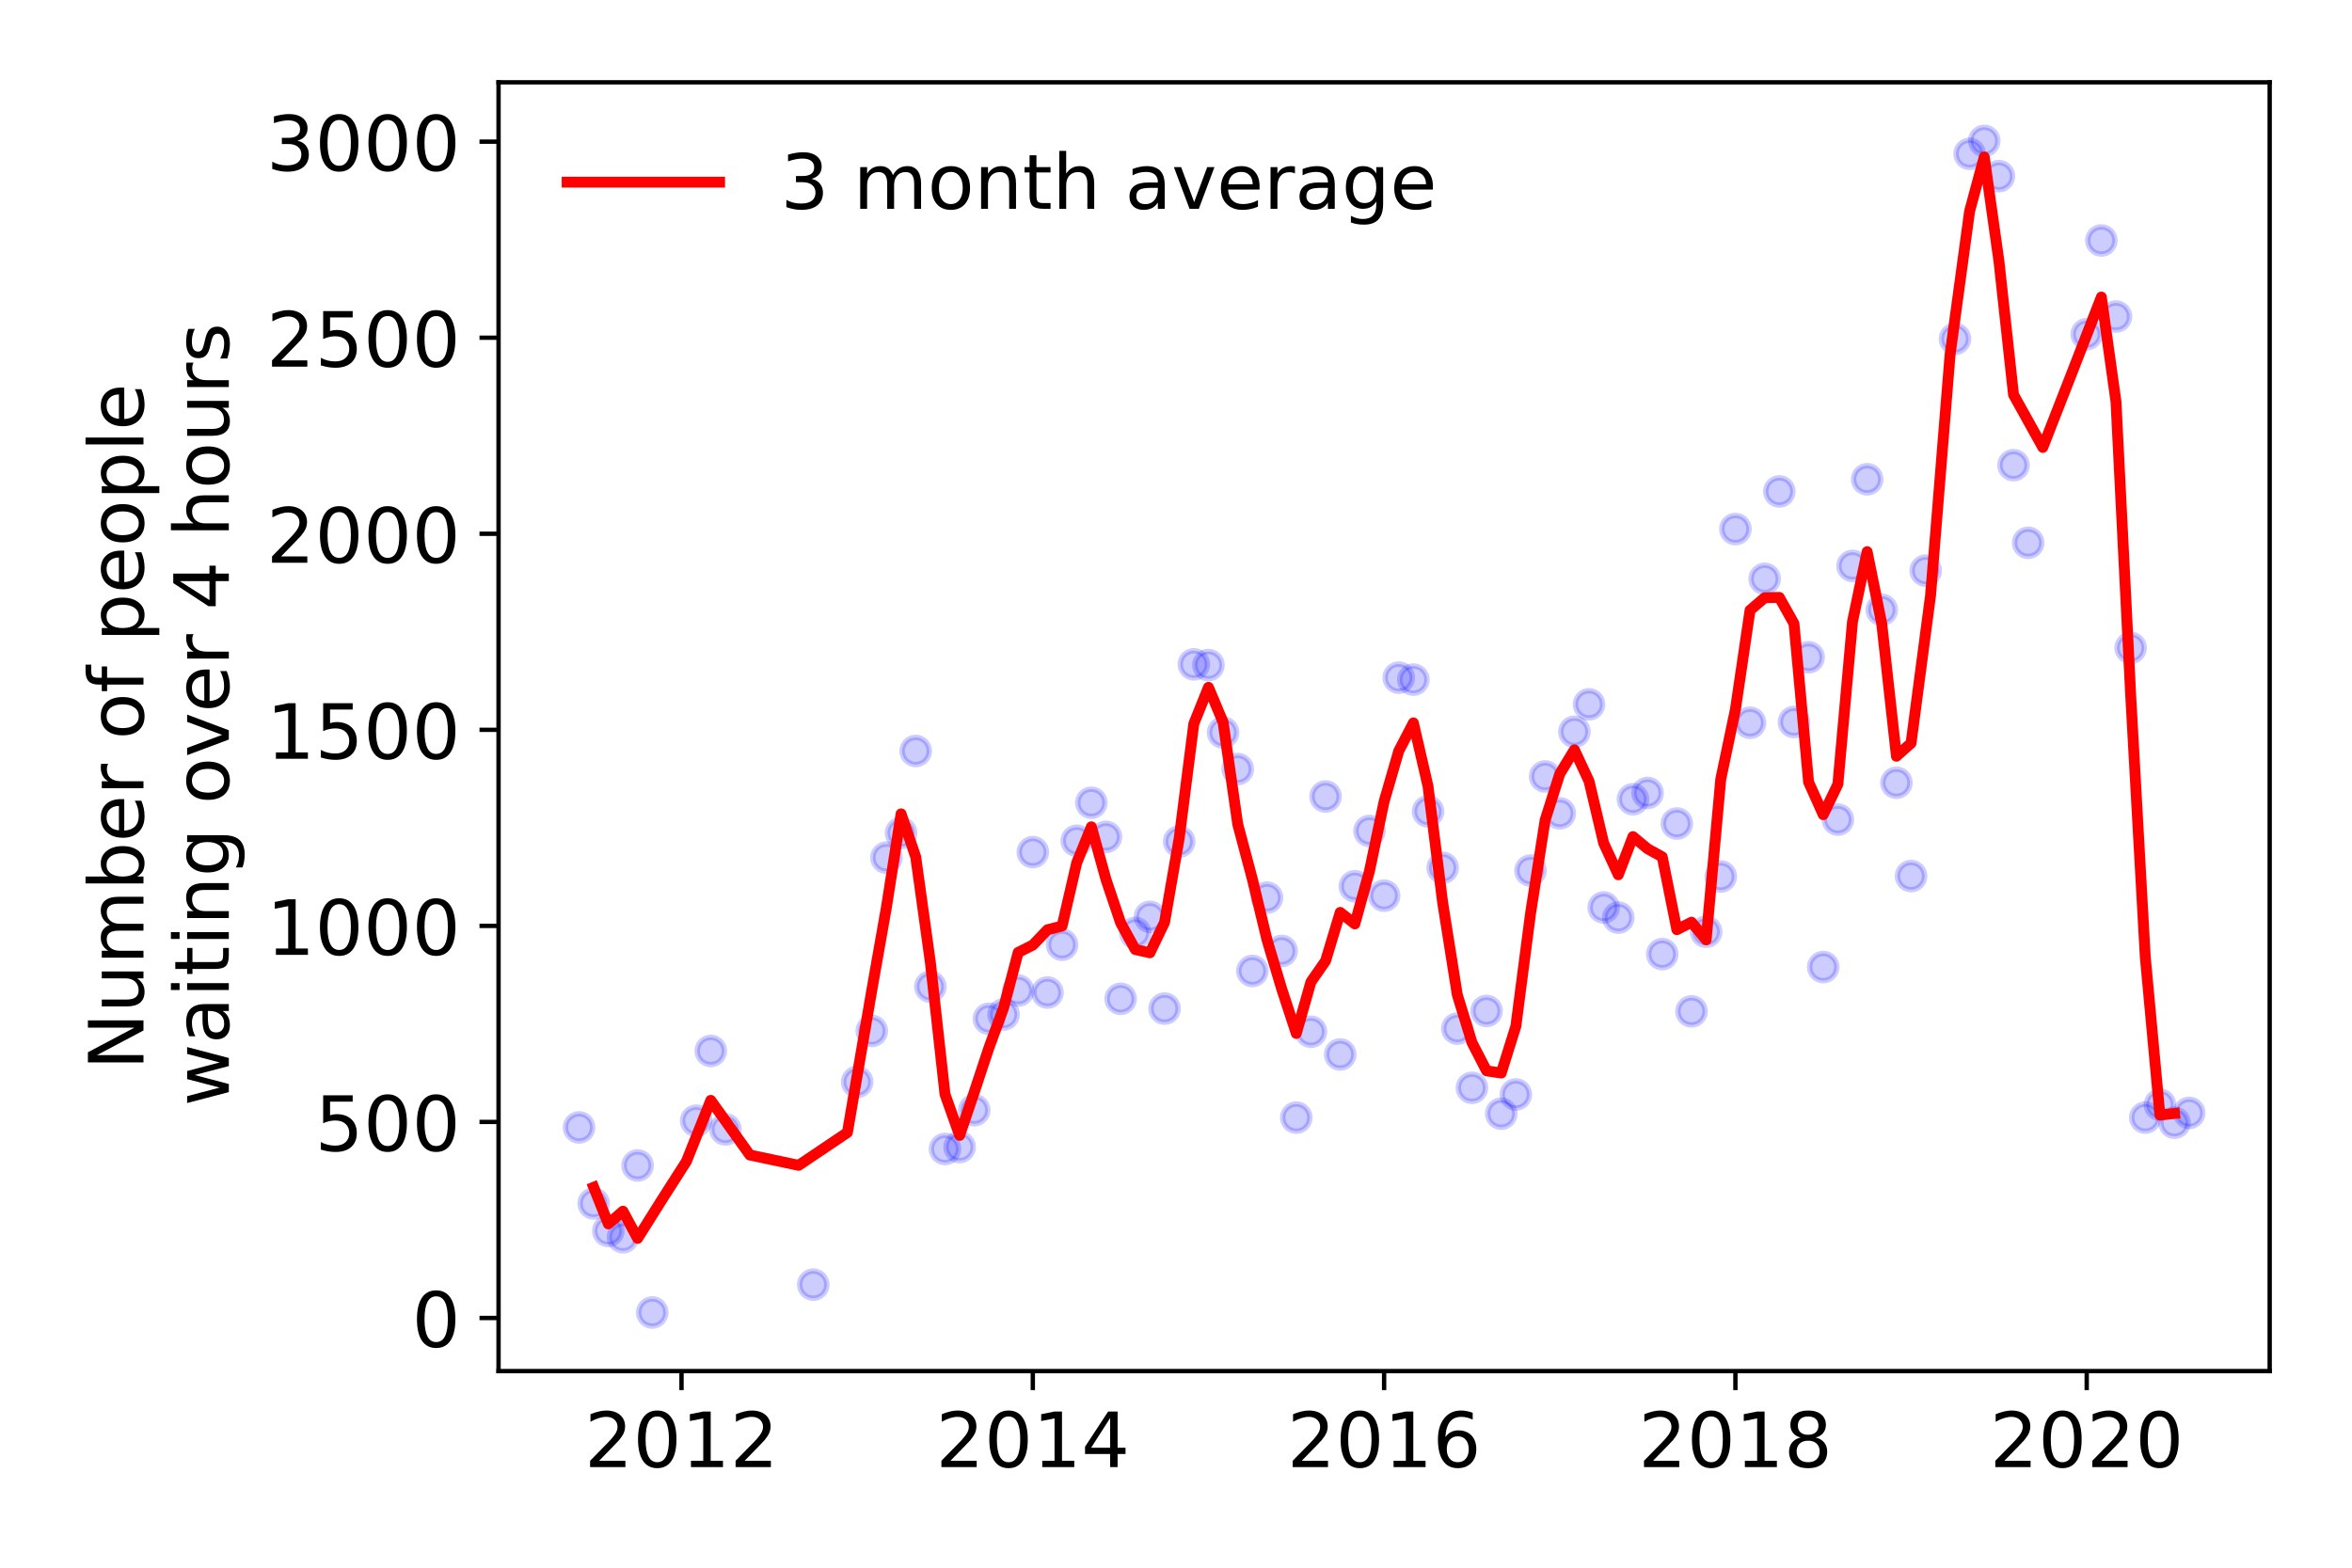 <?xml version="1.0" encoding="utf-8" standalone="no"?>
<!DOCTYPE svg PUBLIC "-//W3C//DTD SVG 1.1//EN"
  "http://www.w3.org/Graphics/SVG/1.1/DTD/svg11.dtd">
<!-- Created with matplotlib (https://matplotlib.org/) -->
<svg height="288pt" version="1.1" viewBox="0 0 432 288" width="432pt" xmlns="http://www.w3.org/2000/svg" xmlns:xlink="http://www.w3.org/1999/xlink">
 <defs>
  <style type="text/css">
*{stroke-linecap:butt;stroke-linejoin:round;}
  </style>
 </defs>
 <g id="figure_1">
  <g id="patch_1">
   <path d="M 0 288 
L 432 288 
L 432 0 
L 0 0 
z
" style="fill:#ffffff;"/>
  </g>
  <g id="axes_1">
   <g id="patch_2">
    <path d="M 91.57 251.88 
L 416.88 251.88 
L 416.88 15.12 
L 91.57 15.12 
z
" style="fill:#ffffff;"/>
   </g>
   <g id="matplotlib.axis_1">
    <g id="xtick_1">
     <g id="line2d_1">
      <defs>
       <path d="M 0 0 
L 0 3.5 
" id="m848bb98622" style="stroke:#000000;stroke-width:0.8;"/>
      </defs>
      <g>
       <use style="stroke:#000000;stroke-width:0.8;" x="125.176" xlink:href="#m848bb98622" y="251.88"/>
      </g>
     </g>
     <g id="text_1">
      <!-- 2012 -->
      <defs>
       <path d="M 19.188 8.297 
L 53.609 8.297 
L 53.609 0 
L 7.328 0 
L 7.328 8.297 
Q 12.938 14.109 22.625 23.891 
Q 32.328 33.688 34.812 36.531 
Q 39.547 41.844 41.422 45.531 
Q 43.312 49.219 43.312 52.781 
Q 43.312 58.594 39.234 62.25 
Q 35.156 65.922 28.609 65.922 
Q 23.969 65.922 18.812 64.312 
Q 13.672 62.703 7.812 59.422 
L 7.812 69.391 
Q 13.766 71.781 18.938 73 
Q 24.125 74.219 28.422 74.219 
Q 39.75 74.219 46.484 68.547 
Q 53.219 62.891 53.219 53.422 
Q 53.219 48.922 51.531 44.891 
Q 49.859 40.875 45.406 35.406 
Q 44.188 33.984 37.641 27.219 
Q 31.109 20.453 19.188 8.297 
z
" id="DejaVuSans-50"/>
       <path d="M 31.781 66.406 
Q 24.172 66.406 20.328 58.906 
Q 16.5 51.422 16.5 36.375 
Q 16.5 21.391 20.328 13.891 
Q 24.172 6.391 31.781 6.391 
Q 39.453 6.391 43.281 13.891 
Q 47.125 21.391 47.125 36.375 
Q 47.125 51.422 43.281 58.906 
Q 39.453 66.406 31.781 66.406 
z
M 31.781 74.219 
Q 44.047 74.219 50.516 64.516 
Q 56.984 54.828 56.984 36.375 
Q 56.984 17.969 50.516 8.266 
Q 44.047 -1.422 31.781 -1.422 
Q 19.531 -1.422 13.062 8.266 
Q 6.594 17.969 6.594 36.375 
Q 6.594 54.828 13.062 64.516 
Q 19.531 74.219 31.781 74.219 
z
" id="DejaVuSans-48"/>
       <path d="M 12.406 8.297 
L 28.516 8.297 
L 28.516 63.922 
L 10.984 60.406 
L 10.984 69.391 
L 28.422 72.906 
L 38.281 72.906 
L 38.281 8.297 
L 54.391 8.297 
L 54.391 0 
L 12.406 0 
z
" id="DejaVuSans-49"/>
      </defs>
      <g transform="translate(107.361 269.518)scale(0.14 -0.14)">
       <use xlink:href="#DejaVuSans-50"/>
       <use x="63.623" xlink:href="#DejaVuSans-48"/>
       <use x="127.246" xlink:href="#DejaVuSans-49"/>
       <use x="190.869" xlink:href="#DejaVuSans-50"/>
      </g>
     </g>
    </g>
    <g id="xtick_2">
     <g id="line2d_2">
      <g>
       <use style="stroke:#000000;stroke-width:0.8;" x="189.701" xlink:href="#m848bb98622" y="251.88"/>
      </g>
     </g>
     <g id="text_2">
      <!-- 2014 -->
      <defs>
       <path d="M 37.797 64.312 
L 12.891 25.391 
L 37.797 25.391 
z
M 35.203 72.906 
L 47.609 72.906 
L 47.609 25.391 
L 58.016 25.391 
L 58.016 17.188 
L 47.609 17.188 
L 47.609 0 
L 37.797 0 
L 37.797 17.188 
L 4.891 17.188 
L 4.891 26.703 
z
" id="DejaVuSans-52"/>
      </defs>
      <g transform="translate(171.886 269.518)scale(0.14 -0.14)">
       <use xlink:href="#DejaVuSans-50"/>
       <use x="63.623" xlink:href="#DejaVuSans-48"/>
       <use x="127.246" xlink:href="#DejaVuSans-49"/>
       <use x="190.869" xlink:href="#DejaVuSans-52"/>
      </g>
     </g>
    </g>
    <g id="xtick_3">
     <g id="line2d_3">
      <g>
       <use style="stroke:#000000;stroke-width:0.8;" x="254.225" xlink:href="#m848bb98622" y="251.88"/>
      </g>
     </g>
     <g id="text_3">
      <!-- 2016 -->
      <defs>
       <path d="M 33.016 40.375 
Q 26.375 40.375 22.484 35.828 
Q 18.609 31.297 18.609 23.391 
Q 18.609 15.531 22.484 10.953 
Q 26.375 6.391 33.016 6.391 
Q 39.656 6.391 43.531 10.953 
Q 47.406 15.531 47.406 23.391 
Q 47.406 31.297 43.531 35.828 
Q 39.656 40.375 33.016 40.375 
z
M 52.594 71.297 
L 52.594 62.312 
Q 48.875 64.062 45.094 64.984 
Q 41.312 65.922 37.594 65.922 
Q 27.828 65.922 22.672 59.328 
Q 17.531 52.734 16.797 39.406 
Q 19.672 43.656 24.016 45.922 
Q 28.375 48.188 33.594 48.188 
Q 44.578 48.188 50.953 41.516 
Q 57.328 34.859 57.328 23.391 
Q 57.328 12.156 50.688 5.359 
Q 44.047 -1.422 33.016 -1.422 
Q 20.359 -1.422 13.672 8.266 
Q 6.984 17.969 6.984 36.375 
Q 6.984 53.656 15.188 63.938 
Q 23.391 74.219 37.203 74.219 
Q 40.922 74.219 44.703 73.484 
Q 48.484 72.75 52.594 71.297 
z
" id="DejaVuSans-54"/>
      </defs>
      <g transform="translate(236.41 269.518)scale(0.14 -0.14)">
       <use xlink:href="#DejaVuSans-50"/>
       <use x="63.623" xlink:href="#DejaVuSans-48"/>
       <use x="127.246" xlink:href="#DejaVuSans-49"/>
       <use x="190.869" xlink:href="#DejaVuSans-54"/>
      </g>
     </g>
    </g>
    <g id="xtick_4">
     <g id="line2d_4">
      <g>
       <use style="stroke:#000000;stroke-width:0.8;" x="318.749" xlink:href="#m848bb98622" y="251.88"/>
      </g>
     </g>
     <g id="text_4">
      <!-- 2018 -->
      <defs>
       <path d="M 31.781 34.625 
Q 24.75 34.625 20.719 30.859 
Q 16.703 27.094 16.703 20.516 
Q 16.703 13.922 20.719 10.156 
Q 24.75 6.391 31.781 6.391 
Q 38.812 6.391 42.859 10.172 
Q 46.922 13.969 46.922 20.516 
Q 46.922 27.094 42.891 30.859 
Q 38.875 34.625 31.781 34.625 
z
M 21.922 38.812 
Q 15.578 40.375 12.031 44.719 
Q 8.5 49.078 8.5 55.328 
Q 8.5 64.062 14.719 69.141 
Q 20.953 74.219 31.781 74.219 
Q 42.672 74.219 48.875 69.141 
Q 55.078 64.062 55.078 55.328 
Q 55.078 49.078 51.531 44.719 
Q 48 40.375 41.703 38.812 
Q 48.828 37.156 52.797 32.312 
Q 56.781 27.484 56.781 20.516 
Q 56.781 9.906 50.312 4.234 
Q 43.844 -1.422 31.781 -1.422 
Q 19.734 -1.422 13.25 4.234 
Q 6.781 9.906 6.781 20.516 
Q 6.781 27.484 10.781 32.312 
Q 14.797 37.156 21.922 38.812 
z
M 18.312 54.391 
Q 18.312 48.734 21.844 45.562 
Q 25.391 42.391 31.781 42.391 
Q 38.141 42.391 41.719 45.562 
Q 45.312 48.734 45.312 54.391 
Q 45.312 60.062 41.719 63.234 
Q 38.141 66.406 31.781 66.406 
Q 25.391 66.406 21.844 63.234 
Q 18.312 60.062 18.312 54.391 
z
" id="DejaVuSans-56"/>
      </defs>
      <g transform="translate(300.934 269.518)scale(0.14 -0.14)">
       <use xlink:href="#DejaVuSans-50"/>
       <use x="63.623" xlink:href="#DejaVuSans-48"/>
       <use x="127.246" xlink:href="#DejaVuSans-49"/>
       <use x="190.869" xlink:href="#DejaVuSans-56"/>
      </g>
     </g>
    </g>
    <g id="xtick_5">
     <g id="line2d_5">
      <g>
       <use style="stroke:#000000;stroke-width:0.8;" x="383.274" xlink:href="#m848bb98622" y="251.88"/>
      </g>
     </g>
     <g id="text_5">
      <!-- 2020 -->
      <g transform="translate(365.459 269.518)scale(0.14 -0.14)">
       <use xlink:href="#DejaVuSans-50"/>
       <use x="63.623" xlink:href="#DejaVuSans-48"/>
       <use x="127.246" xlink:href="#DejaVuSans-50"/>
       <use x="190.869" xlink:href="#DejaVuSans-48"/>
      </g>
     </g>
    </g>
   </g>
   <g id="matplotlib.axis_2">
    <g id="ytick_1">
     <g id="line2d_6">
      <defs>
       <path d="M 0 0 
L -3.5 0 
" id="m077142b31d" style="stroke:#000000;stroke-width:0.8;"/>
      </defs>
      <g>
       <use style="stroke:#000000;stroke-width:0.8;" x="91.57" xlink:href="#m077142b31d" y="242.127"/>
      </g>
     </g>
     <g id="text_6">
      <!-- 0 -->
      <g transform="translate(75.662 247.446)scale(0.14 -0.14)">
       <use xlink:href="#DejaVuSans-48"/>
      </g>
     </g>
    </g>
    <g id="ytick_2">
     <g id="line2d_7">
      <g>
       <use style="stroke:#000000;stroke-width:0.8;" x="91.57" xlink:href="#m077142b31d" y="206.11"/>
      </g>
     </g>
     <g id="text_7">
      <!-- 500 -->
      <defs>
       <path d="M 10.797 72.906 
L 49.516 72.906 
L 49.516 64.594 
L 19.828 64.594 
L 19.828 46.734 
Q 21.969 47.469 24.109 47.828 
Q 26.266 48.188 28.422 48.188 
Q 40.625 48.188 47.75 41.5 
Q 54.891 34.812 54.891 23.391 
Q 54.891 11.625 47.562 5.094 
Q 40.234 -1.422 26.906 -1.422 
Q 22.312 -1.422 17.547 -0.641 
Q 12.797 0.141 7.719 1.703 
L 7.719 11.625 
Q 12.109 9.234 16.797 8.062 
Q 21.484 6.891 26.703 6.891 
Q 35.156 6.891 40.078 11.328 
Q 45.016 15.766 45.016 23.391 
Q 45.016 31 40.078 35.438 
Q 35.156 39.891 26.703 39.891 
Q 22.75 39.891 18.812 39.016 
Q 14.891 38.141 10.797 36.281 
z
" id="DejaVuSans-53"/>
      </defs>
      <g transform="translate(57.847 211.429)scale(0.14 -0.14)">
       <use xlink:href="#DejaVuSans-53"/>
       <use x="63.623" xlink:href="#DejaVuSans-48"/>
       <use x="127.246" xlink:href="#DejaVuSans-48"/>
      </g>
     </g>
    </g>
    <g id="ytick_3">
     <g id="line2d_8">
      <g>
       <use style="stroke:#000000;stroke-width:0.8;" x="91.57" xlink:href="#m077142b31d" y="170.093"/>
      </g>
     </g>
     <g id="text_8">
      <!-- 1000 -->
      <g transform="translate(48.94 175.412)scale(0.14 -0.14)">
       <use xlink:href="#DejaVuSans-49"/>
       <use x="63.623" xlink:href="#DejaVuSans-48"/>
       <use x="127.246" xlink:href="#DejaVuSans-48"/>
       <use x="190.869" xlink:href="#DejaVuSans-48"/>
      </g>
     </g>
    </g>
    <g id="ytick_4">
     <g id="line2d_9">
      <g>
       <use style="stroke:#000000;stroke-width:0.8;" x="91.57" xlink:href="#m077142b31d" y="134.076"/>
      </g>
     </g>
     <g id="text_9">
      <!-- 1500 -->
      <g transform="translate(48.94 139.395)scale(0.14 -0.14)">
       <use xlink:href="#DejaVuSans-49"/>
       <use x="63.623" xlink:href="#DejaVuSans-53"/>
       <use x="127.246" xlink:href="#DejaVuSans-48"/>
       <use x="190.869" xlink:href="#DejaVuSans-48"/>
      </g>
     </g>
    </g>
    <g id="ytick_5">
     <g id="line2d_10">
      <g>
       <use style="stroke:#000000;stroke-width:0.8;" x="91.57" xlink:href="#m077142b31d" y="98.059"/>
      </g>
     </g>
     <g id="text_10">
      <!-- 2000 -->
      <g transform="translate(48.94 103.378)scale(0.14 -0.14)">
       <use xlink:href="#DejaVuSans-50"/>
       <use x="63.623" xlink:href="#DejaVuSans-48"/>
       <use x="127.246" xlink:href="#DejaVuSans-48"/>
       <use x="190.869" xlink:href="#DejaVuSans-48"/>
      </g>
     </g>
    </g>
    <g id="ytick_6">
     <g id="line2d_11">
      <g>
       <use style="stroke:#000000;stroke-width:0.8;" x="91.57" xlink:href="#m077142b31d" y="62.043"/>
      </g>
     </g>
     <g id="text_11">
      <!-- 2500 -->
      <g transform="translate(48.94 67.362)scale(0.14 -0.14)">
       <use xlink:href="#DejaVuSans-50"/>
       <use x="63.623" xlink:href="#DejaVuSans-53"/>
       <use x="127.246" xlink:href="#DejaVuSans-48"/>
       <use x="190.869" xlink:href="#DejaVuSans-48"/>
      </g>
     </g>
    </g>
    <g id="ytick_7">
     <g id="line2d_12">
      <g>
       <use style="stroke:#000000;stroke-width:0.8;" x="91.57" xlink:href="#m077142b31d" y="26.026"/>
      </g>
     </g>
     <g id="text_12">
      <!-- 3000 -->
      <defs>
       <path d="M 40.578 39.312 
Q 47.656 37.797 51.625 33 
Q 55.609 28.219 55.609 21.188 
Q 55.609 10.406 48.188 4.484 
Q 40.766 -1.422 27.094 -1.422 
Q 22.516 -1.422 17.656 -0.516 
Q 12.797 0.391 7.625 2.203 
L 7.625 11.719 
Q 11.719 9.328 16.594 8.109 
Q 21.484 6.891 26.812 6.891 
Q 36.078 6.891 40.938 10.547 
Q 45.797 14.203 45.797 21.188 
Q 45.797 27.641 41.281 31.266 
Q 36.766 34.906 28.719 34.906 
L 20.219 34.906 
L 20.219 43.016 
L 29.109 43.016 
Q 36.375 43.016 40.234 45.922 
Q 44.094 48.828 44.094 54.297 
Q 44.094 59.906 40.109 62.906 
Q 36.141 65.922 28.719 65.922 
Q 24.656 65.922 20.016 65.031 
Q 15.375 64.156 9.812 62.312 
L 9.812 71.094 
Q 15.438 72.656 20.344 73.438 
Q 25.25 74.219 29.594 74.219 
Q 40.828 74.219 47.359 69.109 
Q 53.906 64.016 53.906 55.328 
Q 53.906 49.266 50.438 45.094 
Q 46.969 40.922 40.578 39.312 
z
" id="DejaVuSans-51"/>
      </defs>
      <g transform="translate(48.94 31.345)scale(0.14 -0.14)">
       <use xlink:href="#DejaVuSans-51"/>
       <use x="63.623" xlink:href="#DejaVuSans-48"/>
       <use x="127.246" xlink:href="#DejaVuSans-48"/>
       <use x="190.869" xlink:href="#DejaVuSans-48"/>
      </g>
     </g>
    </g>
    <g id="text_13">
     <!-- Number of people -->
     <defs>
      <path d="M 9.812 72.906 
L 23.094 72.906 
L 55.422 11.922 
L 55.422 72.906 
L 64.984 72.906 
L 64.984 0 
L 51.703 0 
L 19.391 60.984 
L 19.391 0 
L 9.812 0 
z
" id="DejaVuSans-78"/>
      <path d="M 8.5 21.578 
L 8.5 54.688 
L 17.484 54.688 
L 17.484 21.922 
Q 17.484 14.156 20.5 10.266 
Q 23.531 6.391 29.594 6.391 
Q 36.859 6.391 41.078 11.031 
Q 45.312 15.672 45.312 23.688 
L 45.312 54.688 
L 54.297 54.688 
L 54.297 0 
L 45.312 0 
L 45.312 8.406 
Q 42.047 3.422 37.719 1 
Q 33.406 -1.422 27.688 -1.422 
Q 18.266 -1.422 13.375 4.438 
Q 8.5 10.297 8.5 21.578 
z
M 31.109 56 
z
" id="DejaVuSans-117"/>
      <path d="M 52 44.188 
Q 55.375 50.25 60.062 53.125 
Q 64.75 56 71.094 56 
Q 79.641 56 84.281 50.016 
Q 88.922 44.047 88.922 33.016 
L 88.922 0 
L 79.891 0 
L 79.891 32.719 
Q 79.891 40.578 77.094 44.375 
Q 74.312 48.188 68.609 48.188 
Q 61.625 48.188 57.562 43.547 
Q 53.516 38.922 53.516 30.906 
L 53.516 0 
L 44.484 0 
L 44.484 32.719 
Q 44.484 40.625 41.703 44.406 
Q 38.922 48.188 33.109 48.188 
Q 26.219 48.188 22.156 43.531 
Q 18.109 38.875 18.109 30.906 
L 18.109 0 
L 9.078 0 
L 9.078 54.688 
L 18.109 54.688 
L 18.109 46.188 
Q 21.188 51.219 25.484 53.609 
Q 29.781 56 35.688 56 
Q 41.656 56 45.828 52.969 
Q 50 49.953 52 44.188 
z
" id="DejaVuSans-109"/>
      <path d="M 48.688 27.297 
Q 48.688 37.203 44.609 42.844 
Q 40.531 48.484 33.406 48.484 
Q 26.266 48.484 22.188 42.844 
Q 18.109 37.203 18.109 27.297 
Q 18.109 17.391 22.188 11.75 
Q 26.266 6.109 33.406 6.109 
Q 40.531 6.109 44.609 11.75 
Q 48.688 17.391 48.688 27.297 
z
M 18.109 46.391 
Q 20.953 51.266 25.266 53.625 
Q 29.594 56 35.594 56 
Q 45.562 56 51.781 48.094 
Q 58.016 40.188 58.016 27.297 
Q 58.016 14.406 51.781 6.484 
Q 45.562 -1.422 35.594 -1.422 
Q 29.594 -1.422 25.266 0.953 
Q 20.953 3.328 18.109 8.203 
L 18.109 0 
L 9.078 0 
L 9.078 75.984 
L 18.109 75.984 
z
" id="DejaVuSans-98"/>
      <path d="M 56.203 29.594 
L 56.203 25.203 
L 14.891 25.203 
Q 15.484 15.922 20.484 11.062 
Q 25.484 6.203 34.422 6.203 
Q 39.594 6.203 44.453 7.469 
Q 49.312 8.734 54.109 11.281 
L 54.109 2.781 
Q 49.266 0.734 44.188 -0.344 
Q 39.109 -1.422 33.891 -1.422 
Q 20.797 -1.422 13.156 6.188 
Q 5.516 13.812 5.516 26.812 
Q 5.516 40.234 12.766 48.109 
Q 20.016 56 32.328 56 
Q 43.359 56 49.781 48.891 
Q 56.203 41.797 56.203 29.594 
z
M 47.219 32.234 
Q 47.125 39.594 43.094 43.984 
Q 39.062 48.391 32.422 48.391 
Q 24.906 48.391 20.391 44.141 
Q 15.875 39.891 15.188 32.172 
z
" id="DejaVuSans-101"/>
      <path d="M 41.109 46.297 
Q 39.594 47.172 37.812 47.578 
Q 36.031 48 33.891 48 
Q 26.266 48 22.188 43.047 
Q 18.109 38.094 18.109 28.812 
L 18.109 0 
L 9.078 0 
L 9.078 54.688 
L 18.109 54.688 
L 18.109 46.188 
Q 20.953 51.172 25.484 53.578 
Q 30.031 56 36.531 56 
Q 37.453 56 38.578 55.875 
Q 39.703 55.766 41.062 55.516 
z
" id="DejaVuSans-114"/>
      <path id="DejaVuSans-32"/>
      <path d="M 30.609 48.391 
Q 23.391 48.391 19.188 42.75 
Q 14.984 37.109 14.984 27.297 
Q 14.984 17.484 19.156 11.844 
Q 23.344 6.203 30.609 6.203 
Q 37.797 6.203 41.984 11.859 
Q 46.188 17.531 46.188 27.297 
Q 46.188 37.016 41.984 42.703 
Q 37.797 48.391 30.609 48.391 
z
M 30.609 56 
Q 42.328 56 49.016 48.375 
Q 55.719 40.766 55.719 27.297 
Q 55.719 13.875 49.016 6.219 
Q 42.328 -1.422 30.609 -1.422 
Q 18.844 -1.422 12.172 6.219 
Q 5.516 13.875 5.516 27.297 
Q 5.516 40.766 12.172 48.375 
Q 18.844 56 30.609 56 
z
" id="DejaVuSans-111"/>
      <path d="M 37.109 75.984 
L 37.109 68.5 
L 28.516 68.5 
Q 23.688 68.5 21.797 66.547 
Q 19.922 64.594 19.922 59.516 
L 19.922 54.688 
L 34.719 54.688 
L 34.719 47.703 
L 19.922 47.703 
L 19.922 0 
L 10.891 0 
L 10.891 47.703 
L 2.297 47.703 
L 2.297 54.688 
L 10.891 54.688 
L 10.891 58.5 
Q 10.891 67.625 15.141 71.797 
Q 19.391 75.984 28.609 75.984 
z
" id="DejaVuSans-102"/>
      <path d="M 18.109 8.203 
L 18.109 -20.797 
L 9.078 -20.797 
L 9.078 54.688 
L 18.109 54.688 
L 18.109 46.391 
Q 20.953 51.266 25.266 53.625 
Q 29.594 56 35.594 56 
Q 45.562 56 51.781 48.094 
Q 58.016 40.188 58.016 27.297 
Q 58.016 14.406 51.781 6.484 
Q 45.562 -1.422 35.594 -1.422 
Q 29.594 -1.422 25.266 0.953 
Q 20.953 3.328 18.109 8.203 
z
M 48.688 27.297 
Q 48.688 37.203 44.609 42.844 
Q 40.531 48.484 33.406 48.484 
Q 26.266 48.484 22.188 42.844 
Q 18.109 37.203 18.109 27.297 
Q 18.109 17.391 22.188 11.75 
Q 26.266 6.109 33.406 6.109 
Q 40.531 6.109 44.609 11.75 
Q 48.688 17.391 48.688 27.297 
z
" id="DejaVuSans-112"/>
      <path d="M 9.422 75.984 
L 18.406 75.984 
L 18.406 0 
L 9.422 0 
z
" id="DejaVuSans-108"/>
     </defs>
     <g transform="translate(26.352 196.547)rotate(-90)scale(0.14 -0.14)">
      <use xlink:href="#DejaVuSans-78"/>
      <use x="74.805" xlink:href="#DejaVuSans-117"/>
      <use x="138.184" xlink:href="#DejaVuSans-109"/>
      <use x="235.596" xlink:href="#DejaVuSans-98"/>
      <use x="299.072" xlink:href="#DejaVuSans-101"/>
      <use x="360.596" xlink:href="#DejaVuSans-114"/>
      <use x="401.709" xlink:href="#DejaVuSans-32"/>
      <use x="433.496" xlink:href="#DejaVuSans-111"/>
      <use x="494.678" xlink:href="#DejaVuSans-102"/>
      <use x="529.883" xlink:href="#DejaVuSans-32"/>
      <use x="561.67" xlink:href="#DejaVuSans-112"/>
      <use x="625.146" xlink:href="#DejaVuSans-101"/>
      <use x="686.67" xlink:href="#DejaVuSans-111"/>
      <use x="747.852" xlink:href="#DejaVuSans-112"/>
      <use x="811.328" xlink:href="#DejaVuSans-108"/>
      <use x="839.111" xlink:href="#DejaVuSans-101"/>
     </g>
     <!--  waiting over 4 hours -->
     <defs>
      <path d="M 4.203 54.688 
L 13.188 54.688 
L 24.422 12.016 
L 35.594 54.688 
L 46.188 54.688 
L 57.422 12.016 
L 68.609 54.688 
L 77.594 54.688 
L 63.281 0 
L 52.688 0 
L 40.922 44.828 
L 29.109 0 
L 18.5 0 
z
" id="DejaVuSans-119"/>
      <path d="M 34.281 27.484 
Q 23.391 27.484 19.188 25 
Q 14.984 22.516 14.984 16.5 
Q 14.984 11.719 18.141 8.906 
Q 21.297 6.109 26.703 6.109 
Q 34.188 6.109 38.703 11.406 
Q 43.219 16.703 43.219 25.484 
L 43.219 27.484 
z
M 52.203 31.203 
L 52.203 0 
L 43.219 0 
L 43.219 8.297 
Q 40.141 3.328 35.547 0.953 
Q 30.953 -1.422 24.312 -1.422 
Q 15.922 -1.422 10.953 3.297 
Q 6 8.016 6 15.922 
Q 6 25.141 12.172 29.828 
Q 18.359 34.516 30.609 34.516 
L 43.219 34.516 
L 43.219 35.406 
Q 43.219 41.609 39.141 45 
Q 35.062 48.391 27.688 48.391 
Q 23 48.391 18.547 47.266 
Q 14.109 46.141 10.016 43.891 
L 10.016 52.203 
Q 14.938 54.109 19.578 55.047 
Q 24.219 56 28.609 56 
Q 40.484 56 46.344 49.844 
Q 52.203 43.703 52.203 31.203 
z
" id="DejaVuSans-97"/>
      <path d="M 9.422 54.688 
L 18.406 54.688 
L 18.406 0 
L 9.422 0 
z
M 9.422 75.984 
L 18.406 75.984 
L 18.406 64.594 
L 9.422 64.594 
z
" id="DejaVuSans-105"/>
      <path d="M 18.312 70.219 
L 18.312 54.688 
L 36.812 54.688 
L 36.812 47.703 
L 18.312 47.703 
L 18.312 18.016 
Q 18.312 11.328 20.141 9.422 
Q 21.969 7.516 27.594 7.516 
L 36.812 7.516 
L 36.812 0 
L 27.594 0 
Q 17.188 0 13.234 3.875 
Q 9.281 7.766 9.281 18.016 
L 9.281 47.703 
L 2.688 47.703 
L 2.688 54.688 
L 9.281 54.688 
L 9.281 70.219 
z
" id="DejaVuSans-116"/>
      <path d="M 54.891 33.016 
L 54.891 0 
L 45.906 0 
L 45.906 32.719 
Q 45.906 40.484 42.875 44.328 
Q 39.844 48.188 33.797 48.188 
Q 26.516 48.188 22.312 43.547 
Q 18.109 38.922 18.109 30.906 
L 18.109 0 
L 9.078 0 
L 9.078 54.688 
L 18.109 54.688 
L 18.109 46.188 
Q 21.344 51.125 25.703 53.562 
Q 30.078 56 35.797 56 
Q 45.219 56 50.047 50.172 
Q 54.891 44.344 54.891 33.016 
z
" id="DejaVuSans-110"/>
      <path d="M 45.406 27.984 
Q 45.406 37.75 41.375 43.109 
Q 37.359 48.484 30.078 48.484 
Q 22.859 48.484 18.828 43.109 
Q 14.797 37.75 14.797 27.984 
Q 14.797 18.266 18.828 12.891 
Q 22.859 7.516 30.078 7.516 
Q 37.359 7.516 41.375 12.891 
Q 45.406 18.266 45.406 27.984 
z
M 54.391 6.781 
Q 54.391 -7.172 48.188 -13.984 
Q 42 -20.797 29.203 -20.797 
Q 24.469 -20.797 20.266 -20.094 
Q 16.062 -19.391 12.109 -17.922 
L 12.109 -9.188 
Q 16.062 -11.328 19.922 -12.344 
Q 23.781 -13.375 27.781 -13.375 
Q 36.625 -13.375 41.016 -8.766 
Q 45.406 -4.156 45.406 5.172 
L 45.406 9.625 
Q 42.625 4.781 38.281 2.391 
Q 33.938 0 27.875 0 
Q 17.828 0 11.672 7.656 
Q 5.516 15.328 5.516 27.984 
Q 5.516 40.672 11.672 48.328 
Q 17.828 56 27.875 56 
Q 33.938 56 38.281 53.609 
Q 42.625 51.219 45.406 46.391 
L 45.406 54.688 
L 54.391 54.688 
z
" id="DejaVuSans-103"/>
      <path d="M 2.984 54.688 
L 12.5 54.688 
L 29.594 8.797 
L 46.688 54.688 
L 56.203 54.688 
L 35.688 0 
L 23.484 0 
z
" id="DejaVuSans-118"/>
      <path d="M 54.891 33.016 
L 54.891 0 
L 45.906 0 
L 45.906 32.719 
Q 45.906 40.484 42.875 44.328 
Q 39.844 48.188 33.797 48.188 
Q 26.516 48.188 22.312 43.547 
Q 18.109 38.922 18.109 30.906 
L 18.109 0 
L 9.078 0 
L 9.078 75.984 
L 18.109 75.984 
L 18.109 46.188 
Q 21.344 51.125 25.703 53.562 
Q 30.078 56 35.797 56 
Q 45.219 56 50.047 50.172 
Q 54.891 44.344 54.891 33.016 
z
" id="DejaVuSans-104"/>
      <path d="M 44.281 53.078 
L 44.281 44.578 
Q 40.484 46.531 36.375 47.5 
Q 32.281 48.484 27.875 48.484 
Q 21.188 48.484 17.844 46.438 
Q 14.5 44.391 14.5 40.281 
Q 14.5 37.156 16.891 35.375 
Q 19.281 33.594 26.516 31.984 
L 29.594 31.297 
Q 39.156 29.25 43.188 25.516 
Q 47.219 21.781 47.219 15.094 
Q 47.219 7.469 41.188 3.016 
Q 35.156 -1.422 24.609 -1.422 
Q 20.219 -1.422 15.453 -0.562 
Q 10.688 0.297 5.422 2 
L 5.422 11.281 
Q 10.406 8.688 15.234 7.391 
Q 20.062 6.109 24.812 6.109 
Q 31.156 6.109 34.562 8.281 
Q 37.984 10.453 37.984 14.406 
Q 37.984 18.062 35.516 20.016 
Q 33.062 21.969 24.703 23.781 
L 21.578 24.516 
Q 13.234 26.266 9.516 29.906 
Q 5.812 33.547 5.812 39.891 
Q 5.812 47.609 11.281 51.797 
Q 16.75 56 26.812 56 
Q 31.781 56 36.172 55.266 
Q 40.578 54.547 44.281 53.078 
z
" id="DejaVuSans-115"/>
     </defs>
     <g transform="translate(42.028 207.672)rotate(-90)scale(0.14 -0.14)">
      <use xlink:href="#DejaVuSans-32"/>
      <use x="31.787" xlink:href="#DejaVuSans-119"/>
      <use x="113.574" xlink:href="#DejaVuSans-97"/>
      <use x="174.854" xlink:href="#DejaVuSans-105"/>
      <use x="202.637" xlink:href="#DejaVuSans-116"/>
      <use x="241.846" xlink:href="#DejaVuSans-105"/>
      <use x="269.629" xlink:href="#DejaVuSans-110"/>
      <use x="333.008" xlink:href="#DejaVuSans-103"/>
      <use x="396.484" xlink:href="#DejaVuSans-32"/>
      <use x="428.271" xlink:href="#DejaVuSans-111"/>
      <use x="489.453" xlink:href="#DejaVuSans-118"/>
      <use x="548.633" xlink:href="#DejaVuSans-101"/>
      <use x="610.156" xlink:href="#DejaVuSans-114"/>
      <use x="651.27" xlink:href="#DejaVuSans-32"/>
      <use x="683.057" xlink:href="#DejaVuSans-52"/>
      <use x="746.68" xlink:href="#DejaVuSans-32"/>
      <use x="778.467" xlink:href="#DejaVuSans-104"/>
      <use x="841.846" xlink:href="#DejaVuSans-111"/>
      <use x="903.027" xlink:href="#DejaVuSans-117"/>
      <use x="966.406" xlink:href="#DejaVuSans-114"/>
      <use x="1007.52" xlink:href="#DejaVuSans-115"/>
     </g>
    </g>
   </g>
   <g id="line2d_13">
    <defs>
     <path d="M 0 2.5 
C 0.663 2.5 1.299 2.237 1.768 1.768 
C 2.237 1.299 2.5 0.663 2.5 0 
C 2.5 -0.663 2.237 -1.299 1.768 -1.768 
C 1.299 -2.237 0.663 -2.5 0 -2.5 
C -0.663 -2.5 -1.299 -2.237 -1.768 -1.768 
C -2.237 -1.299 -2.5 -0.663 -2.5 0 
C -2.5 0.663 -2.237 1.299 -1.768 1.768 
C -1.299 2.237 -0.663 2.5 0 2.5 
z
" id="mc00cf0e318" style="stroke:#0000ff;stroke-opacity:0.2;"/>
    </defs>
    <g clip-path="url(#p931f5f7c92)">
     <use style="fill:#0000ff;fill-opacity:0.2;stroke:#0000ff;stroke-opacity:0.2;" x="402.093" xlink:href="#mc00cf0e318" y="204.453"/>
     <use style="fill:#0000ff;fill-opacity:0.2;stroke:#0000ff;stroke-opacity:0.2;" x="399.405" xlink:href="#mc00cf0e318" y="206.254"/>
     <use style="fill:#0000ff;fill-opacity:0.2;stroke:#0000ff;stroke-opacity:0.2;" x="396.716" xlink:href="#mc00cf0e318" y="202.94"/>
     <use style="fill:#0000ff;fill-opacity:0.2;stroke:#0000ff;stroke-opacity:0.2;" x="394.028" xlink:href="#mc00cf0e318" y="205.317"/>
     <use style="fill:#0000ff;fill-opacity:0.2;stroke:#0000ff;stroke-opacity:0.2;" x="391.339" xlink:href="#mc00cf0e318" y="119.021"/>
     <use style="fill:#0000ff;fill-opacity:0.2;stroke:#0000ff;stroke-opacity:0.2;" x="388.651" xlink:href="#mc00cf0e318" y="58.153"/>
     <use style="fill:#0000ff;fill-opacity:0.2;stroke:#0000ff;stroke-opacity:0.2;" x="385.962" xlink:href="#mc00cf0e318" y="44.178"/>
     <use style="fill:#0000ff;fill-opacity:0.2;stroke:#0000ff;stroke-opacity:0.2;" x="383.274" xlink:href="#mc00cf0e318" y="61.394"/>
     <use style="fill:#0000ff;fill-opacity:0.2;stroke:#0000ff;stroke-opacity:0.2;" x="372.52" xlink:href="#mc00cf0e318" y="99.716"/>
     <use style="fill:#0000ff;fill-opacity:0.2;stroke:#0000ff;stroke-opacity:0.2;" x="369.831" xlink:href="#mc00cf0e318" y="85.454"/>
     <use style="fill:#0000ff;fill-opacity:0.2;stroke:#0000ff;stroke-opacity:0.2;" x="367.143" xlink:href="#mc00cf0e318" y="32.365"/>
     <use style="fill:#0000ff;fill-opacity:0.2;stroke:#0000ff;stroke-opacity:0.2;" x="364.454" xlink:href="#mc00cf0e318" y="25.882"/>
     <use style="fill:#0000ff;fill-opacity:0.2;stroke:#0000ff;stroke-opacity:0.2;" x="361.765" xlink:href="#mc00cf0e318" y="28.259"/>
     <use style="fill:#0000ff;fill-opacity:0.2;stroke:#0000ff;stroke-opacity:0.2;" x="359.077" xlink:href="#mc00cf0e318" y="62.259"/>
     <use style="fill:#0000ff;fill-opacity:0.2;stroke:#0000ff;stroke-opacity:0.2;" x="353.7" xlink:href="#mc00cf0e318" y="104.831"/>
     <use style="fill:#0000ff;fill-opacity:0.2;stroke:#0000ff;stroke-opacity:0.2;" x="351.011" xlink:href="#mc00cf0e318" y="160.945"/>
     <use style="fill:#0000ff;fill-opacity:0.2;stroke:#0000ff;stroke-opacity:0.2;" x="348.323" xlink:href="#mc00cf0e318" y="143.801"/>
     <use style="fill:#0000ff;fill-opacity:0.2;stroke:#0000ff;stroke-opacity:0.2;" x="345.634" xlink:href="#mc00cf0e318" y="112.034"/>
     <use style="fill:#0000ff;fill-opacity:0.2;stroke:#0000ff;stroke-opacity:0.2;" x="342.946" xlink:href="#mc00cf0e318" y="88.047"/>
     <use style="fill:#0000ff;fill-opacity:0.2;stroke:#0000ff;stroke-opacity:0.2;" x="340.257" xlink:href="#mc00cf0e318" y="103.966"/>
     <use style="fill:#0000ff;fill-opacity:0.2;stroke:#0000ff;stroke-opacity:0.2;" x="337.569" xlink:href="#mc00cf0e318" y="150.572"/>
     <use style="fill:#0000ff;fill-opacity:0.2;stroke:#0000ff;stroke-opacity:0.2;" x="334.88" xlink:href="#mc00cf0e318" y="177.657"/>
     <use style="fill:#0000ff;fill-opacity:0.2;stroke:#0000ff;stroke-opacity:0.2;" x="332.192" xlink:href="#mc00cf0e318" y="120.75"/>
     <use style="fill:#0000ff;fill-opacity:0.2;stroke:#0000ff;stroke-opacity:0.2;" x="329.503" xlink:href="#mc00cf0e318" y="132.636"/>
     <use style="fill:#0000ff;fill-opacity:0.2;stroke:#0000ff;stroke-opacity:0.2;" x="326.815" xlink:href="#mc00cf0e318" y="90.28"/>
     <use style="fill:#0000ff;fill-opacity:0.2;stroke:#0000ff;stroke-opacity:0.2;" x="324.126" xlink:href="#mc00cf0e318" y="106.343"/>
     <use style="fill:#0000ff;fill-opacity:0.2;stroke:#0000ff;stroke-opacity:0.2;" x="321.438" xlink:href="#mc00cf0e318" y="132.78"/>
     <use style="fill:#0000ff;fill-opacity:0.2;stroke:#0000ff;stroke-opacity:0.2;" x="318.749" xlink:href="#mc00cf0e318" y="97.195"/>
     <use style="fill:#0000ff;fill-opacity:0.2;stroke:#0000ff;stroke-opacity:0.2;" x="316.061" xlink:href="#mc00cf0e318" y="161.017"/>
     <use style="fill:#0000ff;fill-opacity:0.2;stroke:#0000ff;stroke-opacity:0.2;" x="313.372" xlink:href="#mc00cf0e318" y="171.174"/>
     <use style="fill:#0000ff;fill-opacity:0.2;stroke:#0000ff;stroke-opacity:0.2;" x="310.684" xlink:href="#mc00cf0e318" y="185.796"/>
     <use style="fill:#0000ff;fill-opacity:0.2;stroke:#0000ff;stroke-opacity:0.2;" x="307.995" xlink:href="#mc00cf0e318" y="151.292"/>
     <use style="fill:#0000ff;fill-opacity:0.2;stroke:#0000ff;stroke-opacity:0.2;" x="305.307" xlink:href="#mc00cf0e318" y="175.279"/>
     <use style="fill:#0000ff;fill-opacity:0.2;stroke:#0000ff;stroke-opacity:0.2;" x="302.618" xlink:href="#mc00cf0e318" y="145.674"/>
     <use style="fill:#0000ff;fill-opacity:0.2;stroke:#0000ff;stroke-opacity:0.2;" x="299.93" xlink:href="#mc00cf0e318" y="146.826"/>
     <use style="fill:#0000ff;fill-opacity:0.2;stroke:#0000ff;stroke-opacity:0.2;" x="297.241" xlink:href="#mc00cf0e318" y="168.58"/>
     <use style="fill:#0000ff;fill-opacity:0.2;stroke:#0000ff;stroke-opacity:0.2;" x="294.553" xlink:href="#mc00cf0e318" y="166.707"/>
     <use style="fill:#0000ff;fill-opacity:0.2;stroke:#0000ff;stroke-opacity:0.2;" x="291.864" xlink:href="#mc00cf0e318" y="129.394"/>
     <use style="fill:#0000ff;fill-opacity:0.2;stroke:#0000ff;stroke-opacity:0.2;" x="289.176" xlink:href="#mc00cf0e318" y="134.436"/>
     <use style="fill:#0000ff;fill-opacity:0.2;stroke:#0000ff;stroke-opacity:0.2;" x="286.487" xlink:href="#mc00cf0e318" y="149.419"/>
     <use style="fill:#0000ff;fill-opacity:0.2;stroke:#0000ff;stroke-opacity:0.2;" x="283.799" xlink:href="#mc00cf0e318" y="142.648"/>
     <use style="fill:#0000ff;fill-opacity:0.2;stroke:#0000ff;stroke-opacity:0.2;" x="281.11" xlink:href="#mc00cf0e318" y="159.936"/>
     <use style="fill:#0000ff;fill-opacity:0.2;stroke:#0000ff;stroke-opacity:0.2;" x="278.422" xlink:href="#mc00cf0e318" y="201.068"/>
     <use style="fill:#0000ff;fill-opacity:0.2;stroke:#0000ff;stroke-opacity:0.2;" x="275.733" xlink:href="#mc00cf0e318" y="204.597"/>
     <use style="fill:#0000ff;fill-opacity:0.2;stroke:#0000ff;stroke-opacity:0.2;" x="273.045" xlink:href="#mc00cf0e318" y="185.724"/>
     <use style="fill:#0000ff;fill-opacity:0.2;stroke:#0000ff;stroke-opacity:0.2;" x="270.356" xlink:href="#mc00cf0e318" y="199.843"/>
     <use style="fill:#0000ff;fill-opacity:0.2;stroke:#0000ff;stroke-opacity:0.2;" x="267.668" xlink:href="#mc00cf0e318" y="188.966"/>
     <use style="fill:#0000ff;fill-opacity:0.2;stroke:#0000ff;stroke-opacity:0.2;" x="264.979" xlink:href="#mc00cf0e318" y="159.432"/>
     <use style="fill:#0000ff;fill-opacity:0.2;stroke:#0000ff;stroke-opacity:0.2;" x="262.291" xlink:href="#mc00cf0e318" y="149.059"/>
     <use style="fill:#0000ff;fill-opacity:0.2;stroke:#0000ff;stroke-opacity:0.2;" x="259.602" xlink:href="#mc00cf0e318" y="124.856"/>
     <use style="fill:#0000ff;fill-opacity:0.2;stroke:#0000ff;stroke-opacity:0.2;" x="256.914" xlink:href="#mc00cf0e318" y="124.496"/>
     <use style="fill:#0000ff;fill-opacity:0.2;stroke:#0000ff;stroke-opacity:0.2;" x="254.225" xlink:href="#mc00cf0e318" y="164.546"/>
     <use style="fill:#0000ff;fill-opacity:0.2;stroke:#0000ff;stroke-opacity:0.2;" x="251.536" xlink:href="#mc00cf0e318" y="152.661"/>
     <use style="fill:#0000ff;fill-opacity:0.2;stroke:#0000ff;stroke-opacity:0.2;" x="248.848" xlink:href="#mc00cf0e318" y="162.818"/>
     <use style="fill:#0000ff;fill-opacity:0.2;stroke:#0000ff;stroke-opacity:0.2;" x="246.159" xlink:href="#mc00cf0e318" y="193.72"/>
     <use style="fill:#0000ff;fill-opacity:0.2;stroke:#0000ff;stroke-opacity:0.2;" x="243.471" xlink:href="#mc00cf0e318" y="146.322"/>
     <use style="fill:#0000ff;fill-opacity:0.2;stroke:#0000ff;stroke-opacity:0.2;" x="240.782" xlink:href="#mc00cf0e318" y="189.542"/>
     <use style="fill:#0000ff;fill-opacity:0.2;stroke:#0000ff;stroke-opacity:0.2;" x="238.094" xlink:href="#mc00cf0e318" y="205.317"/>
     <use style="fill:#0000ff;fill-opacity:0.2;stroke:#0000ff;stroke-opacity:0.2;" x="235.405" xlink:href="#mc00cf0e318" y="174.703"/>
     <use style="fill:#0000ff;fill-opacity:0.2;stroke:#0000ff;stroke-opacity:0.2;" x="232.717" xlink:href="#mc00cf0e318" y="164.907"/>
     <use style="fill:#0000ff;fill-opacity:0.2;stroke:#0000ff;stroke-opacity:0.2;" x="230.028" xlink:href="#mc00cf0e318" y="178.377"/>
     <use style="fill:#0000ff;fill-opacity:0.2;stroke:#0000ff;stroke-opacity:0.2;" x="227.34" xlink:href="#mc00cf0e318" y="141.28"/>
     <use style="fill:#0000ff;fill-opacity:0.2;stroke:#0000ff;stroke-opacity:0.2;" x="224.651" xlink:href="#mc00cf0e318" y="134.581"/>
     <use style="fill:#0000ff;fill-opacity:0.2;stroke:#0000ff;stroke-opacity:0.2;" x="221.963" xlink:href="#mc00cf0e318" y="122.191"/>
     <use style="fill:#0000ff;fill-opacity:0.2;stroke:#0000ff;stroke-opacity:0.2;" x="219.274" xlink:href="#mc00cf0e318" y="122.047"/>
     <use style="fill:#0000ff;fill-opacity:0.2;stroke:#0000ff;stroke-opacity:0.2;" x="216.586" xlink:href="#mc00cf0e318" y="154.606"/>
     <use style="fill:#0000ff;fill-opacity:0.2;stroke:#0000ff;stroke-opacity:0.2;" x="213.897" xlink:href="#mc00cf0e318" y="185.292"/>
     <use style="fill:#0000ff;fill-opacity:0.2;stroke:#0000ff;stroke-opacity:0.2;" x="211.209" xlink:href="#mc00cf0e318" y="168.436"/>
     <use style="fill:#0000ff;fill-opacity:0.2;stroke:#0000ff;stroke-opacity:0.2;" x="208.52" xlink:href="#mc00cf0e318" y="171.39"/>
     <use style="fill:#0000ff;fill-opacity:0.2;stroke:#0000ff;stroke-opacity:0.2;" x="205.832" xlink:href="#mc00cf0e318" y="183.491"/>
     <use style="fill:#0000ff;fill-opacity:0.2;stroke:#0000ff;stroke-opacity:0.2;" x="203.143" xlink:href="#mc00cf0e318" y="153.741"/>
     <use style="fill:#0000ff;fill-opacity:0.2;stroke:#0000ff;stroke-opacity:0.2;" x="200.455" xlink:href="#mc00cf0e318" y="147.475"/>
     <use style="fill:#0000ff;fill-opacity:0.2;stroke:#0000ff;stroke-opacity:0.2;" x="197.766" xlink:href="#mc00cf0e318" y="154.462"/>
     <use style="fill:#0000ff;fill-opacity:0.2;stroke:#0000ff;stroke-opacity:0.2;" x="195.078" xlink:href="#mc00cf0e318" y="173.551"/>
     <use style="fill:#0000ff;fill-opacity:0.2;stroke:#0000ff;stroke-opacity:0.2;" x="192.389" xlink:href="#mc00cf0e318" y="182.339"/>
     <use style="fill:#0000ff;fill-opacity:0.2;stroke:#0000ff;stroke-opacity:0.2;" x="189.701" xlink:href="#mc00cf0e318" y="156.551"/>
     <use style="fill:#0000ff;fill-opacity:0.2;stroke:#0000ff;stroke-opacity:0.2;" x="187.012" xlink:href="#mc00cf0e318" y="181.979"/>
     <use style="fill:#0000ff;fill-opacity:0.2;stroke:#0000ff;stroke-opacity:0.2;" x="184.324" xlink:href="#mc00cf0e318" y="186.373"/>
     <use style="fill:#0000ff;fill-opacity:0.2;stroke:#0000ff;stroke-opacity:0.2;" x="181.635" xlink:href="#mc00cf0e318" y="187.165"/>
     <use style="fill:#0000ff;fill-opacity:0.2;stroke:#0000ff;stroke-opacity:0.2;" x="178.947" xlink:href="#mc00cf0e318" y="203.949"/>
     <use style="fill:#0000ff;fill-opacity:0.2;stroke:#0000ff;stroke-opacity:0.2;" x="176.258" xlink:href="#mc00cf0e318" y="210.72"/>
     <use style="fill:#0000ff;fill-opacity:0.2;stroke:#0000ff;stroke-opacity:0.2;" x="173.57" xlink:href="#mc00cf0e318" y="211.08"/>
     <use style="fill:#0000ff;fill-opacity:0.2;stroke:#0000ff;stroke-opacity:0.2;" x="170.881" xlink:href="#mc00cf0e318" y="181.258"/>
     <use style="fill:#0000ff;fill-opacity:0.2;stroke:#0000ff;stroke-opacity:0.2;" x="168.193" xlink:href="#mc00cf0e318" y="137.966"/>
     <use style="fill:#0000ff;fill-opacity:0.2;stroke:#0000ff;stroke-opacity:0.2;" x="165.504" xlink:href="#mc00cf0e318" y="153.021"/>
     <use style="fill:#0000ff;fill-opacity:0.2;stroke:#0000ff;stroke-opacity:0.2;" x="162.816" xlink:href="#mc00cf0e318" y="157.559"/>
     <use style="fill:#0000ff;fill-opacity:0.2;stroke:#0000ff;stroke-opacity:0.2;" x="160.127" xlink:href="#mc00cf0e318" y="189.398"/>
     <use style="fill:#0000ff;fill-opacity:0.2;stroke:#0000ff;stroke-opacity:0.2;" x="157.439" xlink:href="#mc00cf0e318" y="198.762"/>
     <use style="fill:#0000ff;fill-opacity:0.2;stroke:#0000ff;stroke-opacity:0.2;" x="149.373" xlink:href="#mc00cf0e318" y="236.004"/>
     <use style="fill:#0000ff;fill-opacity:0.2;stroke:#0000ff;stroke-opacity:0.2;" x="133.242" xlink:href="#mc00cf0e318" y="207.478"/>
     <use style="fill:#0000ff;fill-opacity:0.2;stroke:#0000ff;stroke-opacity:0.2;" x="130.553" xlink:href="#mc00cf0e318" y="193.072"/>
     <use style="fill:#0000ff;fill-opacity:0.2;stroke:#0000ff;stroke-opacity:0.2;" x="127.865" xlink:href="#mc00cf0e318" y="205.894"/>
     <use style="fill:#0000ff;fill-opacity:0.2;stroke:#0000ff;stroke-opacity:0.2;" x="119.799" xlink:href="#mc00cf0e318" y="241.118"/>
     <use style="fill:#0000ff;fill-opacity:0.2;stroke:#0000ff;stroke-opacity:0.2;" x="117.111" xlink:href="#mc00cf0e318" y="214.106"/>
     <use style="fill:#0000ff;fill-opacity:0.2;stroke:#0000ff;stroke-opacity:0.2;" x="114.422" xlink:href="#mc00cf0e318" y="227.288"/>
     <use style="fill:#0000ff;fill-opacity:0.2;stroke:#0000ff;stroke-opacity:0.2;" x="111.734" xlink:href="#mc00cf0e318" y="226.135"/>
     <use style="fill:#0000ff;fill-opacity:0.2;stroke:#0000ff;stroke-opacity:0.2;" x="109.045" xlink:href="#mc00cf0e318" y="221.093"/>
     <use style="fill:#0000ff;fill-opacity:0.2;stroke:#0000ff;stroke-opacity:0.2;" x="106.357" xlink:href="#mc00cf0e318" y="207.118"/>
    </g>
   </g>
   <g id="line2d_14">
    <path clip-path="url(#p931f5f7c92)" d="M 399.405 204.549 
L 396.716 204.837 
L 394.028 175.76 
L 391.339 127.497 
L 388.651 73.784 
L 385.962 54.575 
L 380.585 68.43 
L 375.208 82.188 
L 369.831 72.512 
L 367.143 47.9 
L 364.454 28.835 
L 361.765 38.8 
L 358.181 65.116 
L 354.596 109.345 
L 351.011 136.525 
L 348.323 138.927 
L 345.634 114.627 
L 342.946 101.349 
L 340.257 114.195 
L 337.569 144.065 
L 334.88 149.66 
L 332.192 143.681 
L 329.503 114.555 
L 326.815 109.753 
L 324.126 109.801 
L 321.438 112.106 
L 318.749 130.331 
L 316.061 143.128 
L 313.372 172.662 
L 310.684 169.421 
L 307.995 170.789 
L 305.307 157.415 
L 302.618 155.926 
L 299.93 153.693 
L 297.241 160.705 
L 294.553 154.894 
L 291.864 143.513 
L 289.176 137.75 
L 286.487 142.168 
L 283.799 150.668 
L 281.11 167.884 
L 278.422 188.534 
L 275.733 197.13 
L 273.045 196.721 
L 270.356 191.511 
L 267.668 182.747 
L 264.979 165.819 
L 262.291 144.449 
L 259.602 132.804 
L 256.914 137.966 
L 254.225 147.234 
L 251.536 160.008 
L 248.848 169.733 
L 246.159 167.62 
L 243.471 176.528 
L 240.782 180.394 
L 238.094 189.854 
L 235.405 181.642 
L 232.717 172.662 
L 230.028 161.521 
L 227.34 151.412 
L 224.651 132.684 
L 221.963 126.273 
L 219.274 132.948 
L 216.586 153.982 
L 213.897 169.445 
L 211.209 175.039 
L 208.52 174.439 
L 205.832 169.541 
L 203.143 161.569 
L 200.455 151.893 
L 197.766 158.496 
L 195.078 170.117 
L 192.389 170.813 
L 189.701 173.623 
L 187.012 174.967 
L 184.324 185.172 
L 181.635 192.496 
L 178.947 200.611 
L 176.258 208.583 
L 173.57 201.019 
L 170.881 176.768 
L 168.193 157.415 
L 165.504 149.515 
L 162.816 166.659 
L 160.127 181.907 
L 155.646 208.055 
L 146.685 214.082 
L 137.723 212.185 
L 130.553 202.148 
L 126.073 213.361 
L 121.592 220.373 
L 117.111 227.504 
L 114.422 222.51 
L 111.734 224.839 
L 109.045 218.115 
" style="fill:none;stroke:#ff0000;stroke-linecap:square;stroke-width:2;"/>
   </g>
   <g id="patch_3">
    <path d="M 91.57 251.88 
L 91.57 15.12 
" style="fill:none;stroke:#000000;stroke-linecap:square;stroke-linejoin:miter;stroke-width:0.8;"/>
   </g>
   <g id="patch_4">
    <path d="M 416.88 251.88 
L 416.88 15.12 
" style="fill:none;stroke:#000000;stroke-linecap:square;stroke-linejoin:miter;stroke-width:0.8;"/>
   </g>
   <g id="patch_5">
    <path d="M 91.57 251.88 
L 416.88 251.88 
" style="fill:none;stroke:#000000;stroke-linecap:square;stroke-linejoin:miter;stroke-width:0.8;"/>
   </g>
   <g id="patch_6">
    <path d="M 91.57 15.12 
L 416.88 15.12 
" style="fill:none;stroke:#000000;stroke-linecap:square;stroke-linejoin:miter;stroke-width:0.8;"/>
   </g>
   <g id="legend_1">
    <g id="line2d_15">
     <path d="M 104.17 33.458 
L 132.17 33.458 
" style="fill:none;stroke:#ff0000;stroke-linecap:square;stroke-width:2;"/>
    </g>
    <g id="line2d_16"/>
    <g id="text_14">
     <!-- 3 month average -->
     <g transform="translate(143.37 38.358)scale(0.14 -0.14)">
      <use xlink:href="#DejaVuSans-51"/>
      <use x="63.623" xlink:href="#DejaVuSans-32"/>
      <use x="95.41" xlink:href="#DejaVuSans-109"/>
      <use x="192.822" xlink:href="#DejaVuSans-111"/>
      <use x="254.004" xlink:href="#DejaVuSans-110"/>
      <use x="317.383" xlink:href="#DejaVuSans-116"/>
      <use x="356.592" xlink:href="#DejaVuSans-104"/>
      <use x="419.971" xlink:href="#DejaVuSans-32"/>
      <use x="451.758" xlink:href="#DejaVuSans-97"/>
      <use x="513.037" xlink:href="#DejaVuSans-118"/>
      <use x="572.217" xlink:href="#DejaVuSans-101"/>
      <use x="633.74" xlink:href="#DejaVuSans-114"/>
      <use x="674.854" xlink:href="#DejaVuSans-97"/>
      <use x="736.133" xlink:href="#DejaVuSans-103"/>
      <use x="799.609" xlink:href="#DejaVuSans-101"/>
     </g>
    </g>
   </g>
  </g>
 </g>
 <defs>
  <clipPath id="p931f5f7c92">
   <rect height="236.76" width="325.31" x="91.57" y="15.12"/>
  </clipPath>
 </defs>
</svg>

